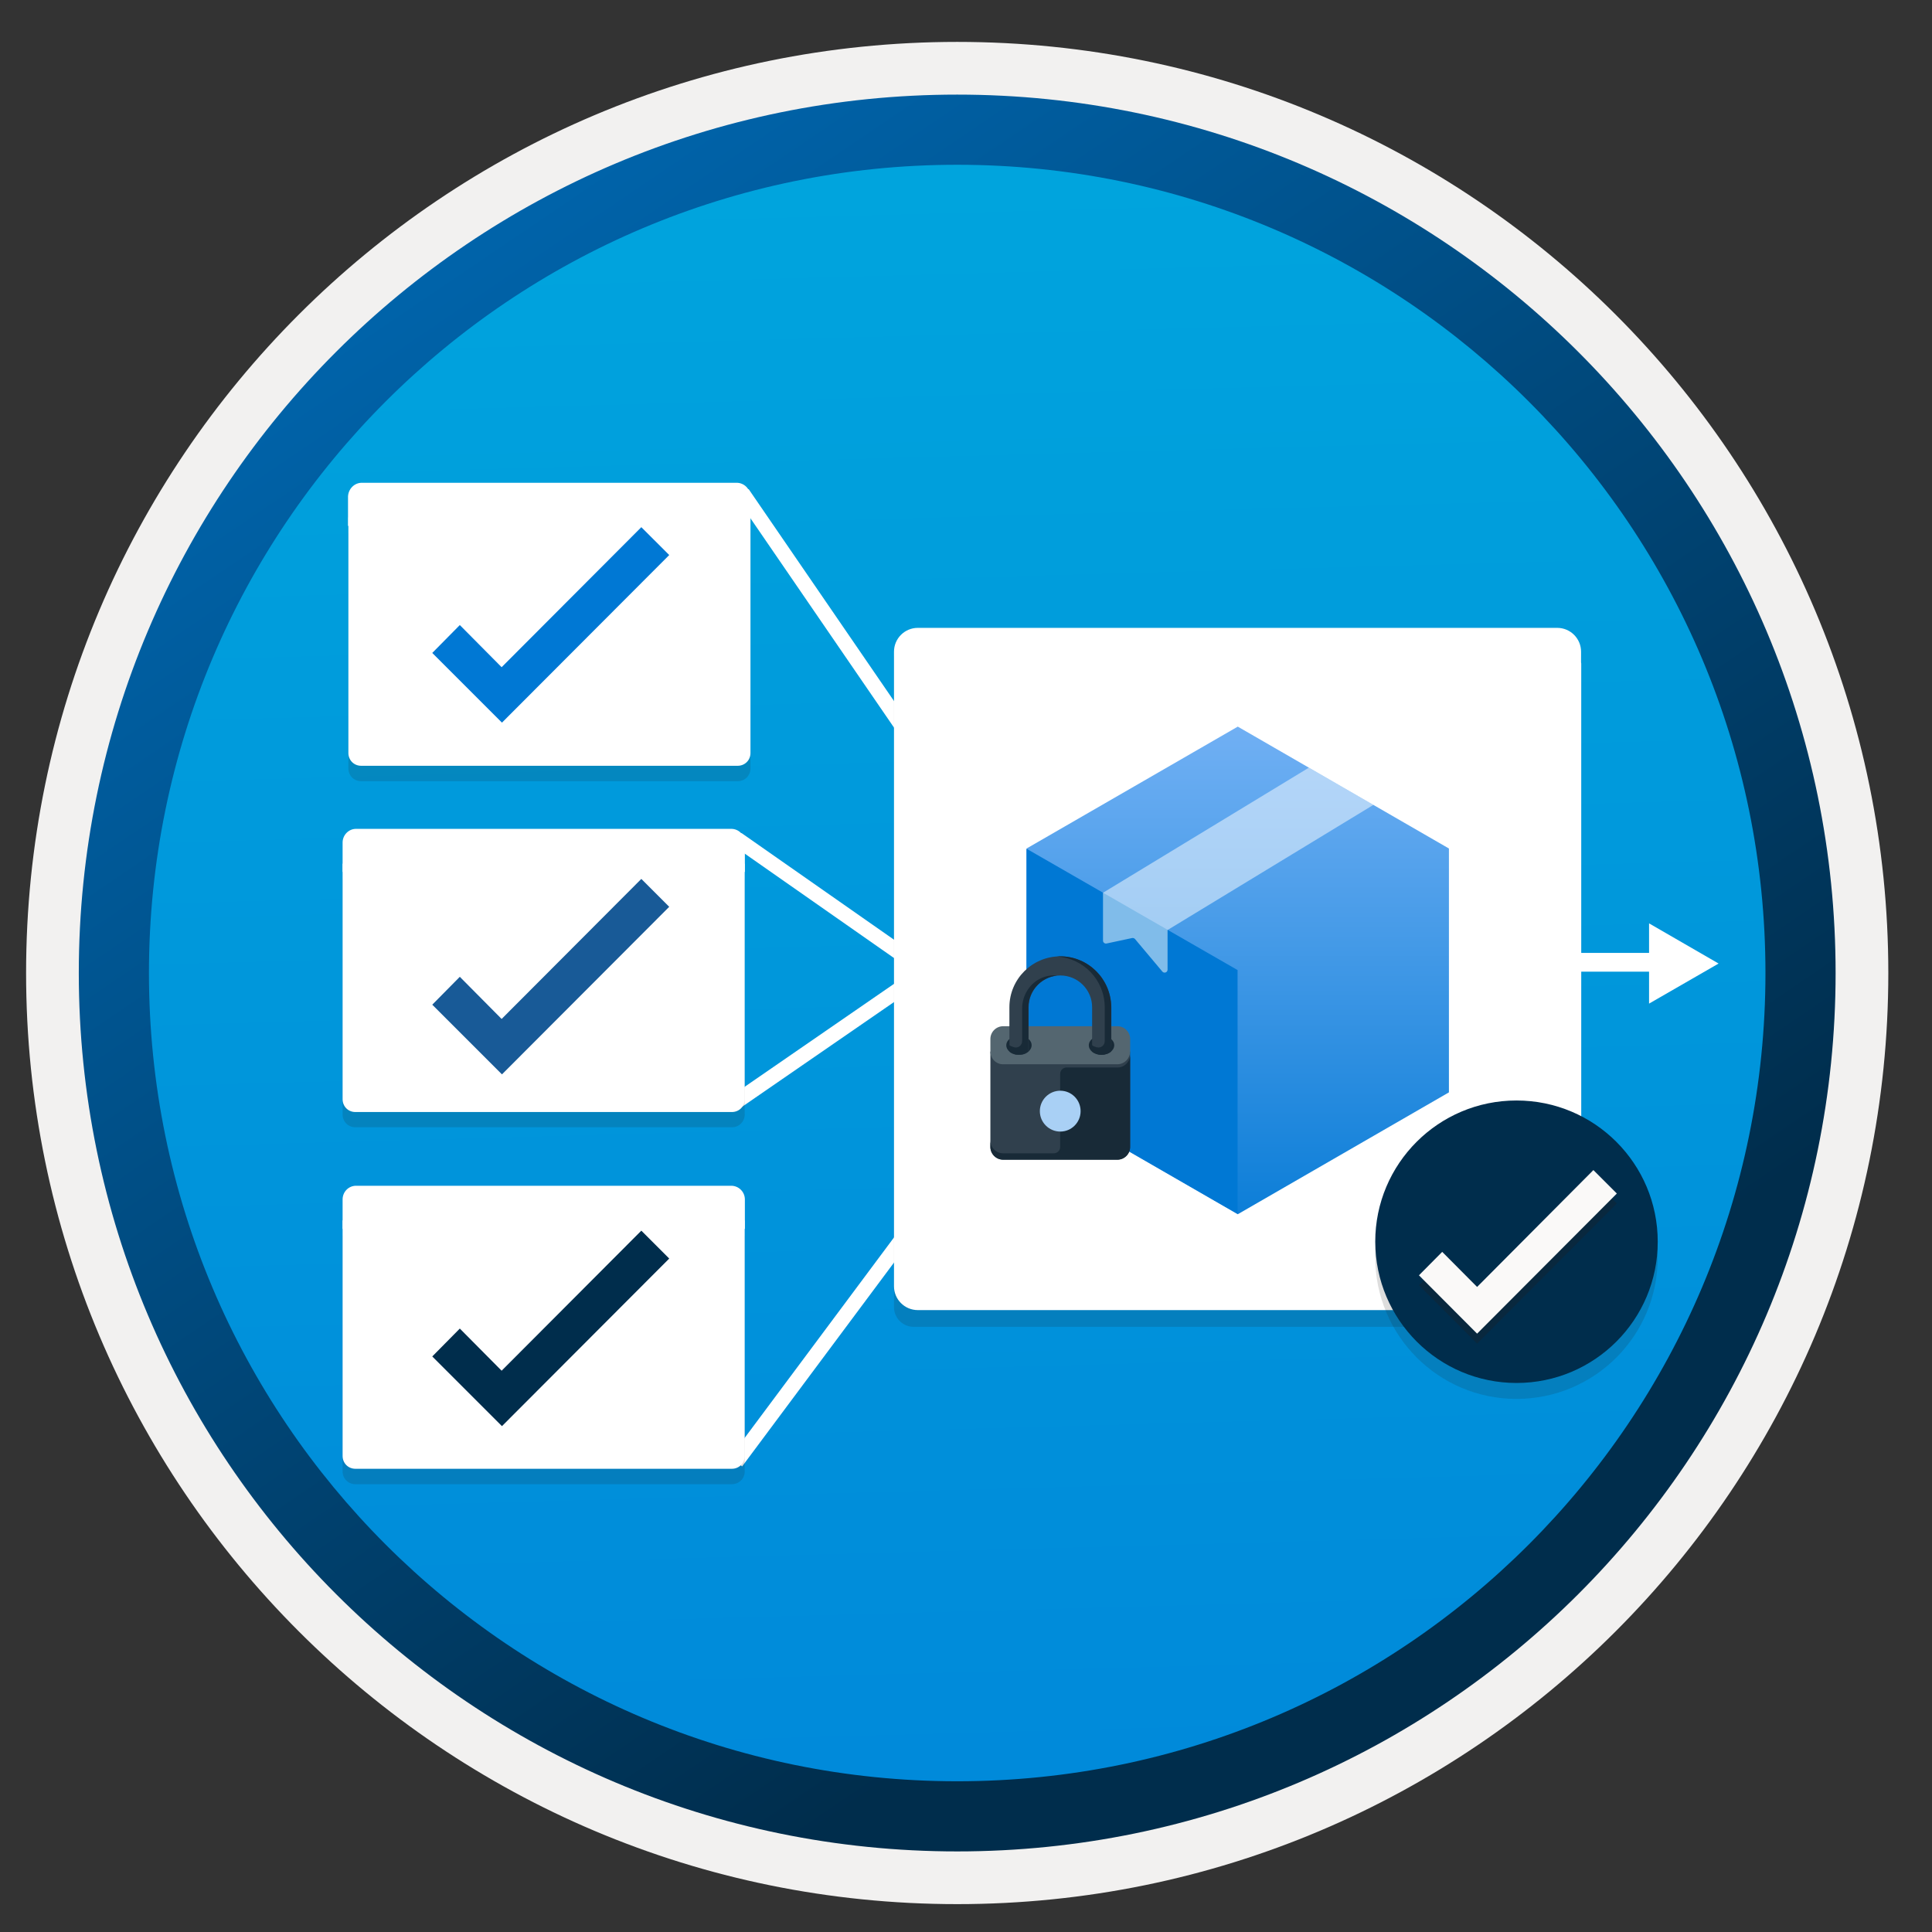 <svg width="103" height="103" viewBox="0 0 103 103" fill="none" xmlns="http://www.w3.org/2000/svg">
<rect x="0" y="0" width="103" height="103" fill="#333333" stroke="none"/>
<path d="M51.031 98.684C25.181 98.684 4.221 77.734 4.221 51.874C4.221 26.015 25.181 5.064 51.031 5.064C76.881 5.064 97.841 26.024 97.841 51.874C97.841 77.725 76.881 98.684 51.031 98.684Z" fill="url(#paint0_linear_309_205)"/>
<path fill-rule="evenodd" clip-rule="evenodd" d="M96.931 51.874C96.931 77.224 76.381 97.774 51.031 97.774C25.681 97.774 5.131 77.224 5.131 51.874C5.131 26.524 25.681 5.974 51.031 5.974C76.381 5.974 96.931 26.524 96.931 51.874ZM51.031 2.234C78.451 2.234 100.671 24.454 100.671 51.874C100.671 79.294 78.441 101.514 51.031 101.514C23.611 101.514 1.391 79.284 1.391 51.874C1.391 24.454 23.611 2.234 51.031 2.234Z" fill="#F2F1F0"/>
<path fill-rule="evenodd" clip-rule="evenodd" d="M94.121 51.874C94.121 75.674 74.831 94.964 51.031 94.964C27.231 94.964 7.941 75.674 7.941 51.874C7.941 28.074 27.231 8.784 51.031 8.784C74.831 8.784 94.121 28.074 94.121 51.874ZM51.031 5.044C76.891 5.044 97.861 26.014 97.861 51.874C97.861 77.734 76.891 98.704 51.031 98.704C25.171 98.704 4.201 77.734 4.201 51.874C4.201 26.014 25.161 5.044 51.031 5.044Z" fill="url(#paint1_linear_309_205)"/>
<path fill-rule="evenodd" clip-rule="evenodd" d="M53.88 54.447L39.529 44.41L39.071 45.066L53.421 55.103L53.88 54.447Z" fill="white"/>
<path fill-rule="evenodd" clip-rule="evenodd" d="M53.423 48.48L38.877 58.507L39.331 59.166L53.877 49.138L53.423 48.48Z" fill="white"/>
<path fill-rule="evenodd" clip-rule="evenodd" d="M51.161 42.477L39.91 26.072L39.25 26.525L50.501 42.929L51.161 42.477Z" fill="white"/>
<path fill-rule="evenodd" clip-rule="evenodd" d="M50.79 61.773L38.923 77.701L39.565 78.179L51.432 62.25L50.79 61.773Z" fill="white"/>
<path opacity="0.15" d="M18.573 28.408H40.01V40.966C40.01 41.358 39.702 41.648 39.328 41.648H19.254C18.862 41.648 18.573 41.339 18.573 40.966V28.408Z" fill="#1F1D20"/>
<path d="M18.573 27.587H40.01V40.145C40.01 40.537 39.702 40.826 39.328 40.826H19.254C18.862 40.826 18.573 40.518 18.573 40.145V27.587Z" fill="white"/>
<path d="M19.292 25.738H39.272C39.673 25.738 40 26.065 40 26.466V28.035H18.554V26.466C18.573 26.065 18.89 25.738 19.292 25.738Z" fill="white"/>
<path opacity="0.15" d="M18.265 46.857H39.702V59.415C39.702 59.807 39.393 60.097 39.02 60.097H18.946C18.554 60.097 18.265 59.789 18.265 59.415V46.857Z" fill="#1F1D20"/>
<path d="M18.265 46.046H39.702V58.604C39.702 58.996 39.393 59.285 39.02 59.285H18.946C18.554 59.285 18.265 58.977 18.265 58.604V46.046Z" fill="white"/>
<path d="M18.983 44.188H38.983C39.384 44.188 39.711 44.514 39.711 44.916V46.484H18.265V44.916C18.265 44.524 18.582 44.188 18.983 44.188Z" fill="white"/>
<path opacity="0.15" d="M18.265 65.886H39.702V78.444C39.702 78.836 39.393 79.125 39.02 79.125H18.946C18.554 79.125 18.265 78.817 18.265 78.444V65.886Z" fill="#1F1D20"/>
<path d="M18.265 65.064H39.702V77.622C39.702 78.014 39.393 78.304 39.02 78.304H18.946C18.554 78.304 18.265 77.996 18.265 77.622V65.064Z" fill="white"/>
<path d="M18.983 63.216H38.983C39.384 63.216 39.711 63.543 39.711 63.944V65.513H18.265V63.944C18.265 63.543 18.582 63.216 18.983 63.216Z" fill="white"/>
<path opacity="0.15" d="M83.244 70.734C83.826 70.734 84.295 70.264 84.295 69.682V35.002H47.661V69.687C47.661 70.269 48.131 70.738 48.713 70.738H83.244V70.734Z" fill="#1F1D20"/>
<path d="M84.291 35.313V34.745C84.291 34.041 83.722 33.473 83.019 33.473H48.934C48.23 33.473 47.661 34.041 47.661 34.745V35.377V35.954V68.573C47.661 69.276 48.23 69.845 48.934 69.845H83.028C83.731 69.845 84.3 69.276 84.3 68.573V35.377C84.3 35.354 84.291 35.336 84.291 35.313Z" fill="white"/>
<path d="M54.73 45.236L65.989 38.738L77.246 45.236V58.237L65.989 64.734L54.716 58.237V45.281L54.73 45.236Z" fill="url(#paint2_linear_309_205)"/>
<path d="M54.746 45.259L65.978 51.717L65.979 64.713L54.73 58.23V45.303L54.746 45.259Z" fill="#0078D4"/>
<path opacity="0.5" d="M58.804 47.595L69.78 40.926L73.222 42.909L62.246 49.582V51.695C62.246 51.728 62.236 51.759 62.218 51.786C62.199 51.813 62.173 51.833 62.142 51.844C62.112 51.855 62.078 51.856 62.047 51.848C62.016 51.839 61.988 51.821 61.967 51.796L60.511 50.063C60.492 50.04 60.466 50.023 60.437 50.014C60.408 50.005 60.377 50.004 60.348 50.011L58.995 50.3C58.972 50.305 58.948 50.305 58.925 50.3C58.903 50.294 58.881 50.284 58.863 50.269C58.845 50.254 58.83 50.236 58.82 50.215C58.81 50.194 58.804 50.17 58.804 50.147V47.595Z" fill="white"/>
<path opacity="0.15" d="M80.848 74.579C85.008 74.579 88.378 71.21 88.378 67.049C88.378 62.889 85.008 59.52 80.848 59.52C76.688 59.52 73.318 62.889 73.318 67.049C73.328 71.21 76.698 74.579 80.848 74.579Z" fill="#1F1D20"/>
<path d="M80.848 73.73C85.008 73.73 88.378 70.36 88.378 66.2C88.378 62.04 85.008 58.67 80.848 58.67C76.688 58.67 73.318 62.04 73.318 66.2C73.328 70.36 76.698 73.73 80.848 73.73Z" fill="#002D4C"/>
<path opacity="0.3" d="M84.948 62.91L78.748 69.14L76.888 67.27L75.648 68.52L78.748 71.63L86.198 64.16L84.948 62.91Z" fill="#1F1D20"/>
<path d="M84.948 62.38L78.748 68.61L76.888 66.74L75.648 67.99L78.748 71.1L86.198 63.63L84.948 62.38Z" fill="#FAF9F8"/>
<path fill-rule="evenodd" clip-rule="evenodd" d="M60.247 61.144C60.247 61.517 59.937 61.822 59.569 61.822H53.478C53.109 61.822 52.8 61.517 52.8 61.144V56.062H60.247V61.144Z" fill="#30404D"/>
<path fill-rule="evenodd" clip-rule="evenodd" d="M60.247 56.062C60.247 56.435 59.937 56.739 59.569 56.739H53.478C53.109 56.745 52.8 56.435 52.8 56.062V55.389C52.8 55.015 53.109 54.711 53.478 54.711H59.574C59.948 54.711 60.252 55.021 60.252 55.389V56.062H60.247Z" fill="#546670"/>
<path fill-rule="evenodd" clip-rule="evenodd" d="M59.574 56.911H56.862C56.675 56.911 56.521 57.06 56.521 57.253V61.144C56.521 61.331 56.371 61.486 56.179 61.486H53.478C53.109 61.486 52.8 61.181 52.8 60.808V61.15C52.8 61.523 53.109 61.828 53.478 61.828H59.574C59.948 61.828 60.252 61.518 60.252 61.15V56.238C60.247 56.607 59.948 56.911 59.574 56.911Z" fill="#182A37"/>
<path fill-rule="evenodd" clip-rule="evenodd" d="M56.526 58.149C55.928 58.149 55.437 58.635 55.437 59.238C55.437 59.836 55.923 60.327 56.526 60.327C57.129 60.327 57.61 59.836 57.61 59.238C57.61 58.635 57.124 58.149 56.526 58.149Z" fill="#A9D0F5"/>
<path fill-rule="evenodd" clip-rule="evenodd" d="M54.999 55.725C54.999 56.003 54.695 56.238 54.321 56.238C53.947 56.238 53.648 56.008 53.648 55.725C53.648 55.448 53.953 55.213 54.327 55.213C54.7 55.213 54.999 55.442 54.999 55.725Z" fill="#182A37"/>
<path fill-rule="evenodd" clip-rule="evenodd" d="M59.403 55.725C59.403 56.003 59.099 56.238 58.725 56.238C58.352 56.238 58.047 56.014 58.047 55.725C58.047 55.448 58.352 55.213 58.725 55.213C59.099 55.218 59.403 55.442 59.403 55.725Z" fill="#182A37"/>
<path fill-rule="evenodd" clip-rule="evenodd" d="M56.526 50.985C55.031 50.985 53.814 52.197 53.814 53.697V56.062C53.937 56.163 54.119 56.238 54.327 56.238C54.535 56.238 54.711 56.169 54.839 56.062V53.697C54.839 52.768 55.597 52.005 56.532 52.005C57.46 52.005 58.224 52.763 58.224 53.697V55.726C58.224 55.913 58.448 56.067 58.736 56.067C59.014 56.067 59.249 55.918 59.249 55.726V53.697C59.233 52.197 58.021 50.985 56.526 50.985Z" fill="#30404D"/>
<path fill-rule="evenodd" clip-rule="evenodd" d="M55.554 52.127C54.903 52.4 54.492 53.062 54.492 53.772V55.506C54.492 55.731 54.278 55.896 54.065 55.832C53.963 55.805 53.867 55.763 53.809 55.72V56.056C53.931 56.163 54.113 56.232 54.321 56.232C54.38 56.232 54.433 56.227 54.492 56.211C54.524 56.206 54.556 56.195 54.593 56.19C54.609 56.184 54.625 56.179 54.641 56.168C54.663 56.163 54.684 56.152 54.705 56.136C54.716 56.131 54.727 56.126 54.737 56.115C54.769 56.099 54.796 56.078 54.828 56.056V53.697C54.828 52.816 55.501 52.095 56.355 52.01C56.099 51.983 55.832 52.015 55.554 52.127Z" fill="#182A37"/>
<path fill-rule="evenodd" clip-rule="evenodd" d="M56.526 50.985C56.473 50.985 56.414 50.991 56.355 50.996C57.77 51.087 58.896 52.256 58.896 53.697V55.507C58.896 55.731 58.683 55.897 58.469 55.833C58.368 55.806 58.272 55.769 58.213 55.72V56.057C58.336 56.158 58.523 56.233 58.725 56.233C58.928 56.233 59.11 56.163 59.238 56.057V53.697C59.233 52.197 58.021 50.985 56.526 50.985Z" fill="#182A37"/>
<path d="M34.191 28.105L26.743 35.57L24.514 33.323L23.045 34.81L26.761 38.525L35.678 29.591L34.191 28.105Z" fill="#0078D4"/>
<path d="M34.191 46.857L26.743 54.323L24.514 52.076L23.045 53.563L26.761 57.278L35.678 48.344L34.191 46.857Z" fill="#185A97"/>
<path d="M34.191 65.61L26.743 73.076L24.514 70.829L23.045 72.316L26.761 76.031L35.678 67.097L34.191 65.61Z" fill="#002D4C"/>
<path fill-rule="evenodd" clip-rule="evenodd" d="M90.045 51.802H78.734V50.802H90.045V51.802Z" fill="white"/>
<path d="M87.916 49.227L91.623 51.369L87.916 53.505V49.227Z" fill="white"/>
<defs>
<linearGradient id="paint0_linear_309_205" x1="49.257" y1="-12.915" x2="53.239" y2="132.855" gradientUnits="userSpaceOnUse">
<stop stop-color="#00ABDE"/>
<stop offset="1" stop-color="#007ED8"/>
</linearGradient>
<linearGradient id="paint1_linear_309_205" x1="2.462" y1="-19.749" x2="97.989" y2="121.133" gradientUnits="userSpaceOnUse">
<stop stop-color="#007ED8"/>
<stop offset="0.707" stop-color="#002D4C"/>
</linearGradient>
<linearGradient id="paint2_linear_309_205" x1="65.981" y1="68.044" x2="65.981" y2="33.92" gradientUnits="userSpaceOnUse">
<stop stop-color="#0078D4"/>
<stop offset="1" stop-color="#83B9F9"/>
</linearGradient>
</defs>
</svg>
